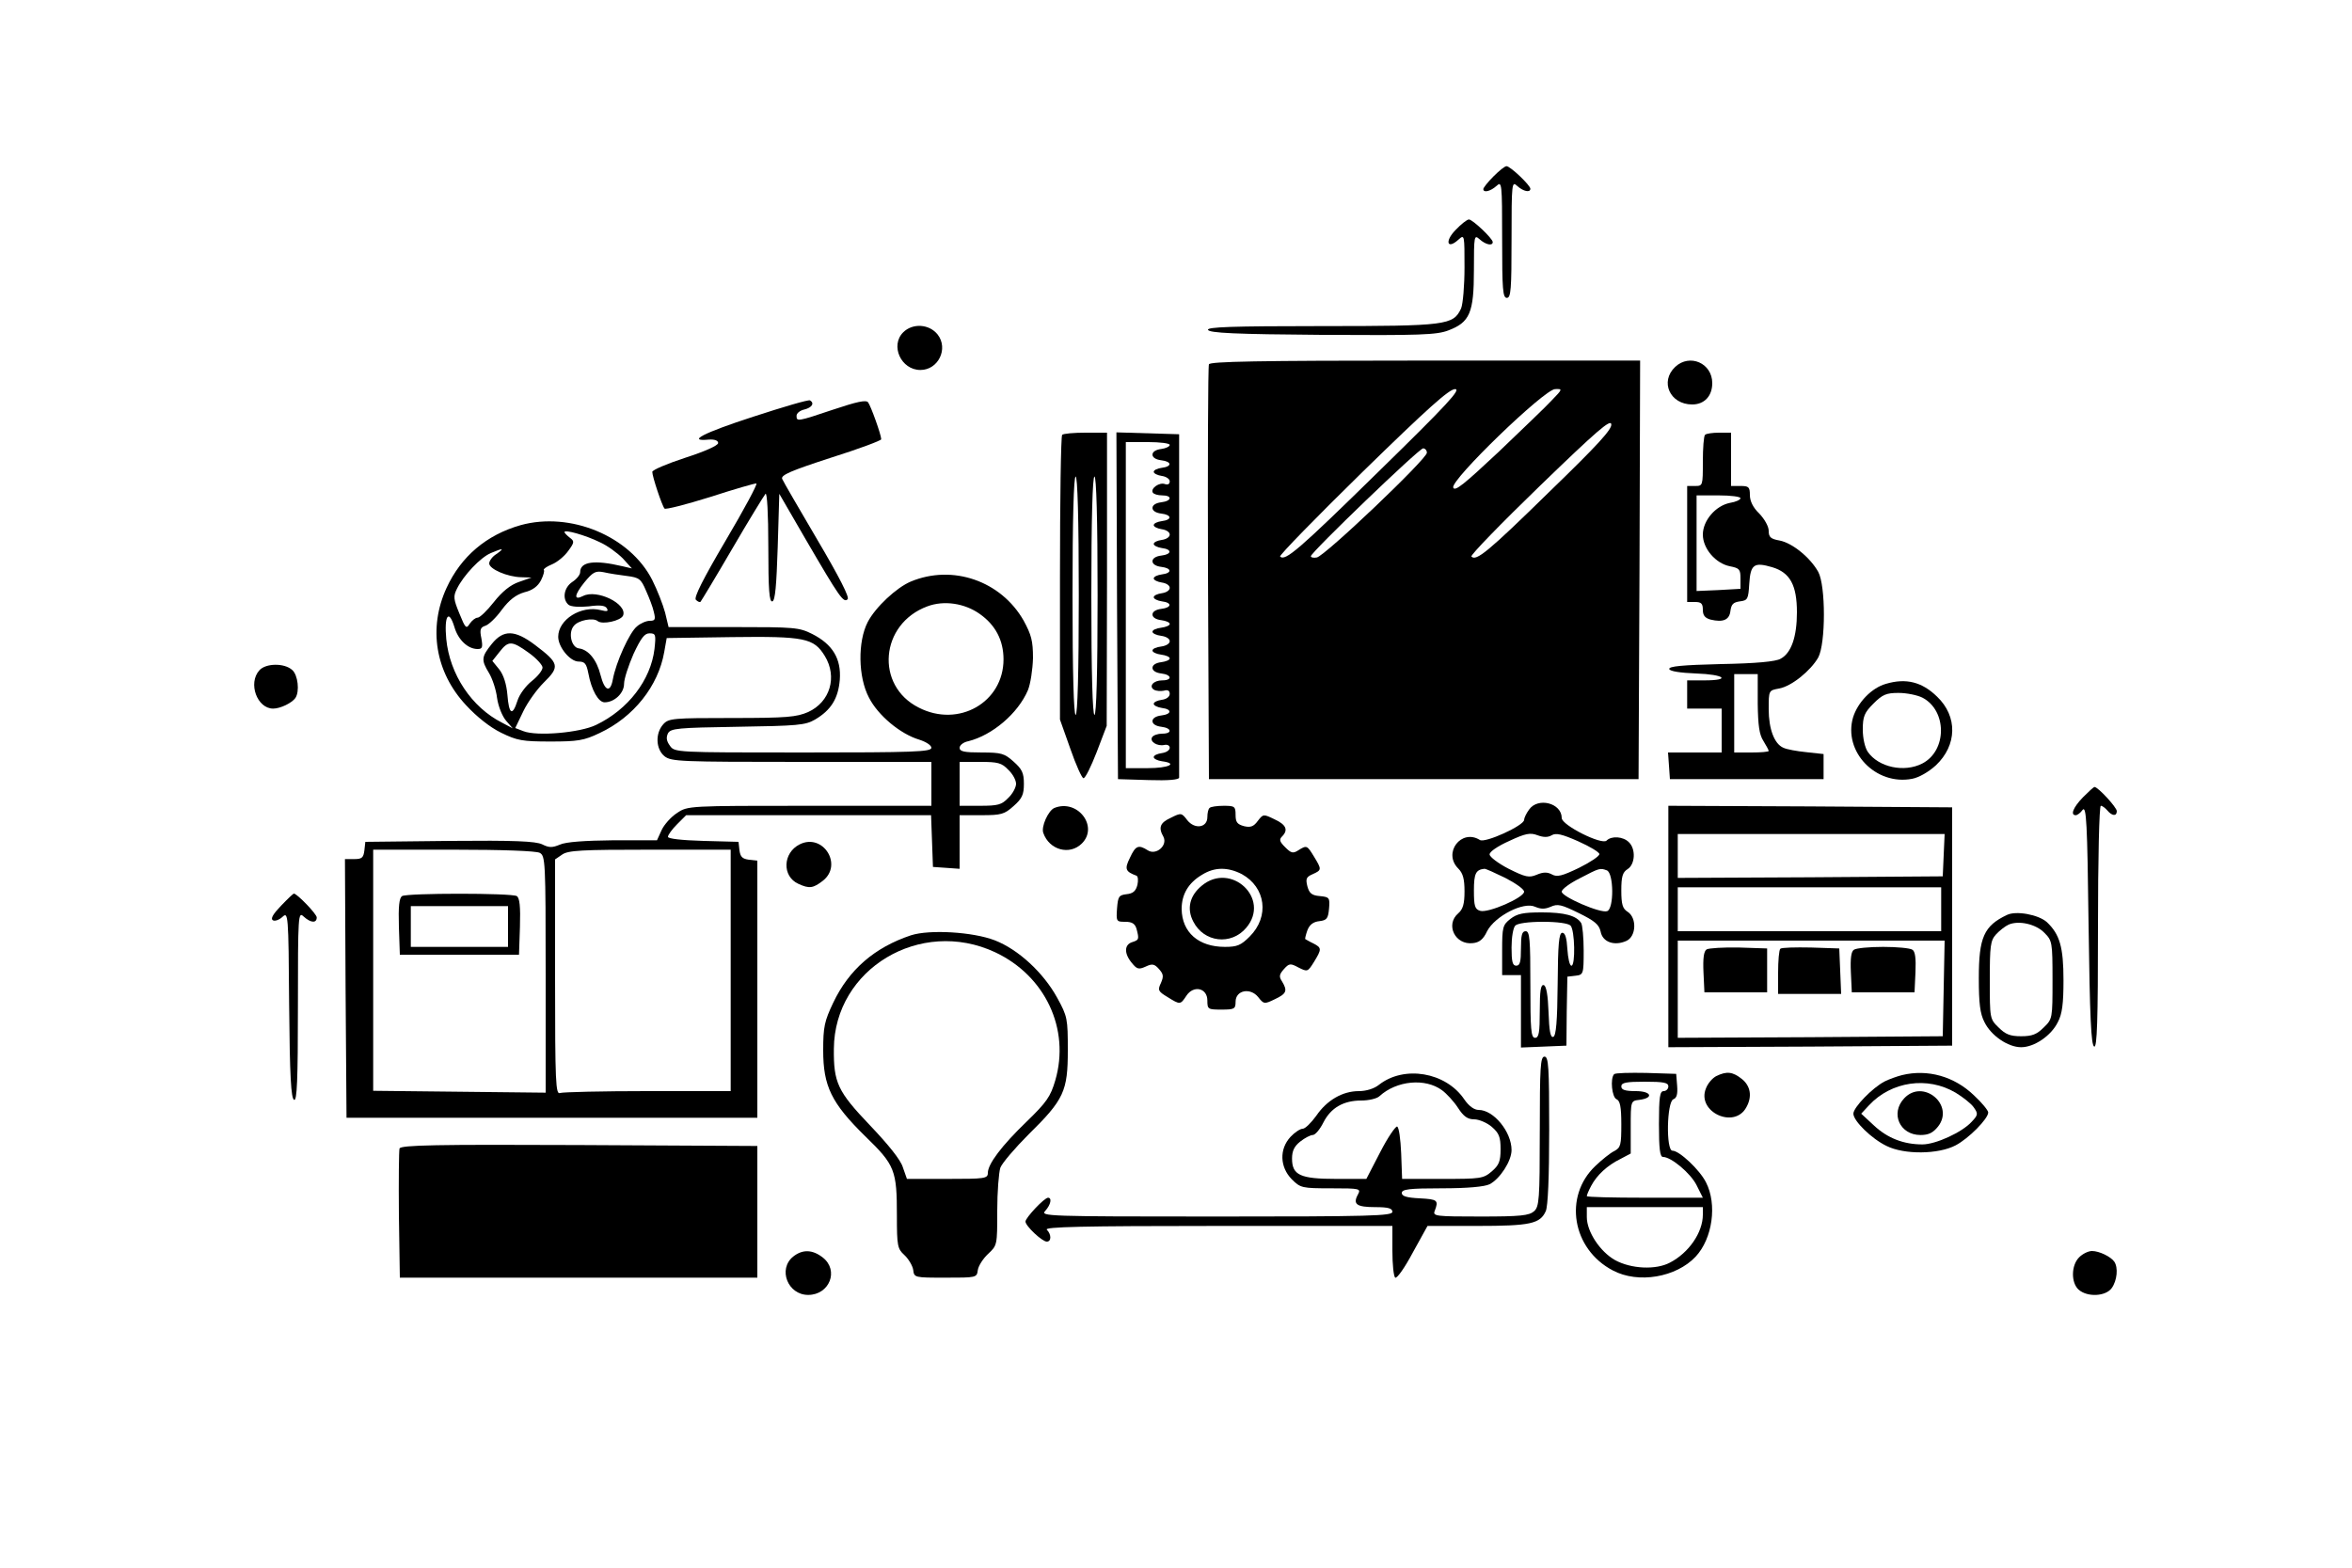 <?xml version="1.0" standalone="no"?>
<!DOCTYPE svg PUBLIC "-//W3C//DTD SVG 20010904//EN"
 "http://www.w3.org/TR/2001/REC-SVG-20010904/DTD/svg10.dtd">
<svg version="1.0" xmlns="http://www.w3.org/2000/svg"
 width="750pt" height="500pt" viewBox="0 0 750 500"
 preserveAspectRatio="xMidYMid meet">
<g transform="translate(0,500) scale(0.1,-0.1)"
fill="#000000" stroke="none">
<path d="M4762 4437 c-18 -18 -32 -36 -32 -40 0 -13 23 -7 42 10 17 16 18 10
18 -170 0 -160 2 -187 15 -187 13 0 15 27 15 187 0 180 1 186 18 170 20 -18
42 -22 42 -9 0 11 -64 72 -76 72 -6 0 -24 -15 -42 -33z"/>
<path d="M4641 4266 c-35 -36 -26 -63 10 -30 19 17 19 15 19 -89 0 -58 -5
-117 -11 -131 -25 -53 -45 -56 -444 -56 -289 0 -366 -3 -363 -12 4 -10 87 -14
364 -16 313 -2 365 0 402 14 69 26 82 56 82 193 0 110 1 113 18 98 20 -18 42
-22 42 -9 0 11 -64 72 -76 72 -6 0 -25 -15 -43 -34z"/>
<path d="M2880 3940 c-42 -42 -7 -120 55 -120 57 0 90 68 55 113 -27 34 -80
37 -110 7z"/>
<path d="M3855 3838 c-3 -7 -4 -308 -3 -668 l3 -655 685 0 685 0 3 668 2 667
-685 0 c-539 0 -687 -3 -690 -12z m540 -343 c-254 -249 -297 -286 -313 -270
-4 3 115 125 263 270 208 203 276 264 295 264 20 0 -24 -48 -245 -264z m554
229 c-18 -20 -96 -94 -171 -166 -109 -102 -139 -127 -144 -113 -9 24 291 314
325 314 24 1 24 0 -10 -35z m-11 -295 c-193 -189 -231 -220 -246 -204 -4 4 94
105 218 225 182 176 226 214 228 197 3 -16 -44 -67 -200 -218z m-388 127 c0
-20 -326 -330 -351 -334 -10 -2 -19 0 -19 4 0 12 344 343 358 344 6 0 12 -6
12 -14z"/>
<path d="M5342 3830 c-50 -47 -17 -120 54 -120 39 0 64 27 64 68 0 64 -72 95
-118 52z"/>
<path d="M2402 3671 c-160 -52 -214 -80 -141 -73 18 1 29 -3 29 -11 0 -8 -43
-27 -105 -47 -58 -19 -105 -39 -105 -45 0 -15 31 -108 39 -117 3 -4 69 13 146
37 77 25 143 44 147 43 4 -2 -40 -84 -98 -182 -73 -124 -102 -182 -95 -189 6
-6 13 -9 15 -6 2 2 48 78 101 169 53 91 101 169 106 175 5 5 9 -62 9 -169 0
-138 3 -177 13 -174 9 3 13 51 17 174 l5 169 84 -145 c109 -187 121 -204 134
-191 6 6 -25 68 -97 190 -58 99 -109 186 -112 194 -4 12 29 26 155 67 89 28
161 55 161 59 0 14 -33 106 -42 118 -7 8 -35 2 -110 -23 -116 -39 -118 -39
-118 -20 0 8 11 17 25 20 24 6 33 20 18 29 -5 3 -86 -21 -181 -52z"/>
<path d="M3387 3613 c-4 -3 -7 -209 -7 -457 l0 -451 33 -93 c18 -52 37 -94 42
-94 6 0 24 37 42 83 l32 84 1 468 0 467 -68 0 c-38 0 -72 -3 -75 -7z m53 -513
c0 -247 -4 -380 -10 -380 -6 0 -10 133 -10 380 0 247 4 380 10 380 6 0 10
-133 10 -380z m60 0 c0 -247 -4 -380 -10 -380 -6 0 -10 133 -10 380 0 247 4
380 10 380 6 0 10 -133 10 -380z"/>
<path d="M3562 3068 l3 -553 98 -3 c62 -2 97 1 97 8 0 5 0 254 0 553 l0 542
-100 3 -100 3 2 -553z m168 513 c0 -5 -12 -11 -27 -13 -17 -2 -28 -9 -28 -18
0 -9 11 -16 28 -18 34 -4 35 -20 2 -24 -14 -2 -26 -7 -26 -13 0 -5 12 -11 26
-13 14 -2 25 -10 25 -17 0 -9 -6 -12 -15 -9 -18 7 -47 -14 -39 -27 3 -5 16 -9
30 -9 33 0 31 -18 -3 -22 -17 -2 -28 -9 -28 -18 0 -9 11 -16 28 -18 34 -4 35
-20 2 -24 -14 -2 -26 -7 -26 -13 0 -5 12 -11 26 -13 14 -2 25 -9 25 -17 0 -8
-11 -15 -25 -17 -14 -2 -26 -7 -26 -13 0 -5 12 -11 26 -13 33 -4 32 -20 -2
-24 -17 -2 -28 -9 -28 -18 0 -9 11 -16 28 -18 34 -4 35 -20 2 -24 -14 -2 -26
-7 -26 -13 0 -5 12 -11 26 -13 14 -2 25 -9 25 -17 0 -8 -11 -15 -25 -17 -14
-2 -26 -7 -26 -13 0 -5 12 -11 26 -13 33 -4 32 -20 -2 -24 -17 -2 -28 -9 -28
-18 0 -9 11 -16 28 -18 15 -2 27 -7 27 -12 0 -5 -12 -10 -27 -12 -16 -2 -28
-7 -28 -13 0 -5 12 -11 28 -13 15 -2 27 -9 27 -17 0 -8 -12 -15 -27 -17 -16
-2 -28 -7 -28 -13 0 -5 12 -11 28 -13 15 -2 27 -7 27 -12 0 -5 -12 -10 -27
-12 -17 -2 -28 -9 -28 -18 0 -9 11 -16 28 -18 34 -4 36 -22 3 -22 -28 0 -44
-19 -26 -30 7 -4 21 -5 31 -3 13 4 19 0 19 -10 0 -9 -10 -17 -25 -19 -14 -2
-26 -7 -26 -13 0 -5 12 -11 26 -13 33 -4 32 -20 -2 -24 -17 -2 -28 -9 -28 -18
0 -9 11 -16 28 -18 34 -4 36 -22 3 -22 -14 0 -28 -5 -32 -11 -9 -14 16 -30 39
-25 10 2 17 -2 17 -9 0 -8 -11 -15 -25 -17 -14 -2 -26 -7 -26 -13 0 -5 12 -11
26 -13 53 -7 22 -22 -45 -22 l-70 0 0 520 0 520 70 0 c39 0 70 -4 70 -9z"/>
<path d="M5437 3613 c-4 -3 -7 -42 -7 -85 0 -77 0 -78 -25 -78 l-25 0 0 -185
0 -185 25 0 c20 0 25 -5 25 -25 0 -18 7 -26 24 -31 41 -10 61 -1 64 28 3 21 9
27 30 30 25 3 27 7 30 56 4 62 15 70 73 53 57 -17 79 -57 79 -144 0 -78 -18
-130 -52 -148 -15 -9 -78 -15 -191 -17 -121 -3 -167 -7 -164 -16 2 -7 35 -12
85 -14 91 -3 114 -22 27 -22 l-55 0 0 -45 0 -45 55 0 55 0 0 -70 0 -70 -86 0
-85 0 3 -42 3 -43 245 0 245 0 0 40 0 40 -55 6 c-30 3 -63 9 -73 14 -29 12
-47 60 -47 123 0 60 0 60 33 66 40 7 101 57 125 99 24 45 24 229 0 273 -25 45
-82 92 -123 100 -29 5 -35 11 -35 31 0 14 -13 37 -30 55 -20 19 -30 40 -30 59
0 26 -4 29 -30 29 l-30 0 0 85 0 85 -38 0 c-21 0 -42 -3 -45 -7z m113 -202 c0
-5 -15 -12 -34 -15 -45 -9 -86 -56 -86 -101 0 -45 41 -92 86 -101 31 -6 34
-10 34 -39 l0 -33 -70 -4 -70 -3 0 153 0 152 70 0 c39 0 70 -4 70 -9z m55
-655 c1 -70 5 -99 18 -119 9 -15 17 -29 17 -32 0 -3 -25 -5 -55 -5 l-55 0 0
125 0 125 38 0 37 0 0 -94z"/>
<path d="M1660 3325 c-109 -31 -190 -100 -236 -200 -59 -128 -36 -269 62 -374
34 -37 77 -71 112 -88 51 -25 68 -28 157 -28 87 0 107 3 157 27 109 51 187
150 206 258 l8 45 207 3 c233 3 262 -3 297 -60 41 -67 17 -147 -53 -179 -37
-16 -67 -19 -243 -19 -188 0 -202 -1 -219 -20 -26 -29 -24 -79 4 -102 22 -17
50 -18 437 -18 l414 0 0 -70 0 -70 -389 0 c-386 0 -388 0 -422 -23 -19 -12
-41 -37 -49 -54 l-15 -33 -140 0 c-89 -1 -151 -5 -170 -14 -24 -10 -34 -10
-56 1 -21 10 -88 13 -295 11 l-269 -3 -3 -27 c-3 -24 -8 -28 -33 -28 l-29 0 2
-412 3 -413 655 0 655 0 0 410 0 410 -27 3 c-21 3 -27 9 -30 30 l-3 27 -112 3
c-70 2 -113 7 -113 13 0 6 13 24 29 40 l29 29 391 0 390 0 3 -82 3 -83 43 -3
42 -3 0 85 0 86 70 0 c63 0 73 3 102 29 27 24 33 36 33 71 0 35 -6 47 -33 71
-29 26 -39 29 -102 29 -55 0 -70 3 -70 15 0 8 12 18 28 21 76 19 158 88 190
163 8 20 15 65 16 102 0 55 -5 74 -30 120 -72 126 -226 180 -360 124 -45 -19
-112 -81 -137 -129 -32 -62 -31 -175 4 -241 29 -57 100 -116 160 -134 22 -7
39 -18 39 -26 0 -13 -57 -15 -409 -15 -408 0 -410 0 -425 22 -11 15 -12 26 -6
39 9 16 31 18 222 21 192 3 216 5 247 23 51 30 74 67 79 127 5 67 -23 113 -88
146 -42 21 -56 22 -251 22 l-207 0 -11 46 c-7 26 -25 72 -41 104 -71 140 -261
219 -420 175z m252 -54 c25 -11 57 -35 74 -52 l29 -32 -30 7 c-89 21 -135 15
-135 -19 0 -8 -11 -22 -25 -31 -27 -18 -33 -55 -12 -73 8 -6 33 -8 64 -5 35 5
53 3 58 -6 6 -10 1 -11 -19 -6 -63 16 -136 -30 -136 -85 0 -33 38 -79 65 -79
20 0 25 -7 31 -37 10 -54 32 -93 52 -93 31 0 62 29 62 59 0 16 14 58 30 95 24
51 35 66 51 66 20 0 21 -4 16 -50 -12 -99 -84 -193 -186 -242 -51 -25 -189
-37 -232 -20 l-26 10 26 54 c14 29 43 69 64 90 53 52 51 62 -27 121 -65 49
-101 49 -138 3 -33 -41 -34 -51 -9 -92 11 -18 23 -54 26 -80 4 -28 17 -59 29
-73 l21 -24 -34 18 c-97 49 -167 154 -178 267 -7 75 8 97 26 38 12 -41 43 -70
74 -70 15 0 17 5 12 34 -6 28 -3 35 12 40 11 3 35 26 53 51 24 32 45 48 72 56
26 6 43 19 53 38 8 16 12 31 9 33 -2 3 9 11 26 18 17 7 40 26 52 43 20 27 20
31 5 42 -9 7 -17 15 -17 18 0 9 67 -10 112 -32z m-329 -38 c-13 -8 -23 -22
-23 -30 0 -18 58 -43 102 -44 l33 -1 -40 -14 c-27 -9 -54 -31 -80 -64 -22 -28
-45 -50 -52 -50 -7 0 -18 -9 -25 -19 -11 -18 -14 -15 -33 32 -19 46 -20 55 -8
79 21 43 75 100 108 114 40 17 45 16 18 -3z m416 -70 c39 -5 45 -9 61 -47 10
-22 22 -53 25 -68 6 -24 4 -28 -13 -28 -11 0 -30 -8 -41 -18 -23 -18 -67 -114
-77 -170 -8 -43 -26 -36 -39 15 -12 48 -38 81 -69 85 -24 3 -35 50 -16 72 14
18 62 27 76 15 15 -12 74 1 81 18 14 37 -84 85 -128 62 -30 -15 -28 3 4 43 28
34 36 38 62 33 17 -4 50 -9 74 -12z m1125 -121 c50 -35 76 -84 76 -145 0 -137
-143 -219 -270 -154 -140 70 -124 267 27 323 53 20 119 10 167 -24z m-1438
-124 c24 -17 44 -39 44 -47 0 -9 -15 -28 -34 -43 -19 -15 -40 -43 -46 -63 -16
-50 -27 -44 -32 19 -3 34 -12 63 -26 81 l-22 27 23 29 c28 36 39 36 93 -3z
m1529 -373 c14 -13 25 -33 25 -45 0 -11 -11 -32 -25 -45 -21 -22 -33 -25 -90
-25 l-65 0 0 70 0 70 65 0 c57 0 69 -3 90 -25z m-1494 -265 c18 -10 19 -25 19
-388 l0 -377 -275 3 -275 3 0 384 0 385 256 0 c157 0 263 -4 275 -10z m609
-375 l0 -385 -264 0 c-145 0 -271 -3 -280 -6 -14 -6 -16 31 -16 369 l0 376 22
15 c19 14 63 16 280 16 l258 0 0 -385z"/>
<path d="M1282 2142 c-9 -6 -12 -33 -10 -98 l3 -89 190 0 190 0 3 89 c2 65 -1
92 -10 98 -17 10 -349 10 -366 0z m338 -97 l0 -65 -155 0 -155 0 0 65 0 65
155 0 155 0 0 -65z"/>
<path d="M827 2862 c-37 -41 -7 -122 44 -122 23 0 60 18 71 34 14 21 8 73 -10
89 -25 23 -85 22 -105 -1z"/>
<path d="M6014 2819 c-46 -13 -90 -59 -105 -107 -32 -109 72 -218 188 -196 22
4 53 22 76 43 68 64 70 156 4 219 -48 47 -99 60 -163 41z m116 -44 c79 -41 79
-169 0 -210 -58 -30 -140 -12 -174 37 -9 13 -16 43 -16 71 0 42 5 54 34 83 29
29 41 34 80 34 26 0 60 -7 76 -15z"/>
<path d="M6642 2457 c-31 -32 -41 -57 -23 -57 5 0 15 7 22 17 12 14 15 -40 19
-367 4 -294 8 -384 18 -388 9 -3 12 78 12 382 0 215 4 386 9 386 5 0 14 -7 21
-15 15 -18 30 -19 30 -2 0 12 -60 77 -71 77 -3 0 -19 -15 -37 -33z"/>
<path d="M4876 2418 c-9 -12 -16 -27 -16 -33 0 -18 -125 -75 -141 -64 -59 37
-119 -41 -69 -91 15 -15 20 -33 20 -73 0 -40 -5 -57 -20 -70 -42 -36 -10 -102
47 -95 20 2 33 12 45 38 25 48 116 95 153 78 19 -8 31 -8 50 0 22 10 34 7 89
-20 51 -25 65 -37 70 -59 6 -34 44 -47 82 -30 32 14 34 74 4 93 -16 10 -20 24
-20 68 0 44 4 58 20 68 24 15 27 64 4 86 -18 18 -55 21 -71 5 -15 -15 -143 49
-143 72 0 48 -76 67 -104 27z m72 -82 c13 8 32 4 84 -19 38 -17 68 -35 68 -41
0 -7 -29 -26 -65 -44 -54 -26 -70 -30 -86 -21 -15 8 -28 8 -49 -1 -24 -10 -35
-8 -89 19 -33 17 -61 38 -61 46 0 9 27 27 63 43 51 24 67 27 90 18 19 -7 33
-7 45 0z m-148 -136 c33 -17 60 -36 60 -44 0 -19 -115 -69 -140 -61 -17 5 -20
15 -20 65 0 54 6 66 33 69 4 1 34 -13 67 -29z m324 24 c22 -9 23 -122 1 -130
-21 -8 -145 46 -145 62 0 8 26 27 58 43 63 33 64 33 86 25z"/>
<path d="M3362 2423 c-19 -8 -43 -60 -35 -80 19 -54 84 -72 123 -33 54 54 -14
143 -88 113z"/>
<path d="M3857 2423 c-4 -3 -7 -16 -7 -29 0 -34 -40 -40 -64 -10 -18 24 -20
24 -52 8 -35 -16 -41 -31 -24 -61 14 -28 -24 -60 -50 -43 -30 19 -39 15 -57
-24 -18 -36 -14 -44 21 -57 5 -2 6 -15 3 -29 -5 -20 -14 -28 -35 -30 -24 -3
-27 -7 -30 -45 -3 -42 -2 -43 26 -43 22 0 31 -6 36 -22 9 -34 8 -36 -14 -43
-25 -8 -26 -36 -1 -66 16 -20 22 -22 44 -12 21 10 28 9 43 -8 14 -16 15 -23 6
-44 -11 -23 -9 -27 21 -45 40 -25 41 -25 60 4 23 35 67 25 67 -15 0 -28 2 -29
45 -29 41 0 45 2 45 25 0 37 47 46 72 15 18 -23 20 -23 53 -7 38 18 41 27 23
57 -10 15 -9 22 6 39 17 19 21 19 47 5 28 -14 29 -14 49 18 25 41 25 45 -2 59
-13 6 -24 13 -26 14 -1 1 2 14 7 28 7 18 19 27 38 29 24 3 28 8 31 40 3 35 1
37 -29 40 -26 2 -34 9 -40 31 -6 24 -4 30 17 39 29 13 29 15 4 56 -22 36 -23
37 -50 20 -17 -11 -23 -9 -42 10 -17 17 -20 24 -10 34 21 21 13 38 -24 55 -35
17 -36 17 -53 -5 -13 -18 -23 -22 -44 -17 -22 6 -27 13 -27 36 0 27 -3 29 -38
29 -21 0 -42 -3 -45 -7z m103 -211 c76 -42 89 -135 25 -199 -28 -28 -40 -33
-79 -33 -84 0 -137 46 -138 121 0 46 21 83 65 109 40 25 82 25 127 2z"/>
<path d="M3832 2175 c-39 -32 -48 -74 -27 -114 34 -67 121 -77 169 -20 79 93
-49 212 -142 134z"/>
<path d="M5320 2045 l0 -385 453 2 452 3 0 380 0 380 -452 3 -453 2 0 -385z
m878 228 l-3 -68 -422 -3 -423 -2 0 70 0 70 425 0 426 0 -3 -67z m-8 -173 l0
-70 -420 0 -420 0 0 70 0 70 420 0 420 0 0 -70z m8 -252 l-3 -153 -422 -3
-423 -2 0 155 0 155 425 0 426 0 -3 -152z"/>
<path d="M5442 1972 c-9 -6 -12 -28 -10 -73 l3 -64 100 0 100 0 0 70 0 70 -90
3 c-49 1 -96 -2 -103 -6z"/>
<path d="M5677 1974 c-4 -4 -7 -38 -7 -76 l0 -68 100 0 101 0 -3 73 -3 72 -90
3 c-50 1 -94 0 -98 -4z"/>
<path d="M5912 1971 c-9 -5 -12 -27 -10 -72 l3 -64 100 0 100 0 3 64 c2 45 -1
67 -10 72 -7 5 -49 9 -93 9 -44 0 -86 -4 -93 -9z"/>
<path d="M2550 2307 c-54 -27 -57 -102 -4 -126 35 -16 47 -14 78 10 65 51 0
153 -74 116z"/>
<path d="M896 2111 c-25 -26 -34 -41 -26 -46 6 -4 20 1 30 10 19 18 20 13 22
-280 2 -228 6 -299 16 -303 9 -3 12 61 12 299 0 292 1 302 18 286 23 -21 42
-22 42 -3 0 11 -63 76 -73 76 -2 0 -20 -17 -41 -39z"/>
<path d="M4816 2069 c-24 -19 -26 -26 -26 -100 l0 -79 30 0 30 0 0 -115 0
-116 73 3 72 3 1 110 2 110 26 3 c25 3 26 5 26 80 0 42 -4 82 -8 88 -15 24
-54 34 -125 34 -60 0 -79 -4 -101 -21z m192 -21 c14 -14 16 -128 3 -128 -6 0
-11 24 -13 53 -2 35 -7 52 -16 52 -11 0 -14 -36 -15 -164 -1 -118 -5 -165 -14
-168 -9 -3 -13 19 -15 78 -2 55 -7 84 -15 87 -10 3 -13 -18 -13 -82 0 -70 -3
-86 -15 -86 -13 0 -15 26 -15 170 0 144 -2 170 -15 170 -12 0 -15 -13 -15 -55
0 -42 -3 -55 -15 -55 -12 0 -15 13 -15 58 0 32 5 63 12 70 7 7 42 12 88 12 46
0 81 -5 88 -12z"/>
<path d="M6400 2082 c-74 -35 -90 -72 -90 -202 0 -80 4 -113 18 -140 21 -43
75 -80 117 -80 42 0 96 37 117 80 14 26 18 60 18 133 0 107 -12 147 -53 186
-27 24 -98 37 -127 23z m119 -57 c25 -25 26 -30 26 -150 0 -123 0 -125 -28
-152 -22 -22 -37 -28 -72 -28 -35 0 -50 6 -72 28 -28 27 -28 29 -28 151 0 110
2 126 20 146 11 12 29 26 40 31 32 14 87 2 114 -26z"/>
<path d="M2905 2017 c-117 -39 -198 -110 -248 -215 -28 -59 -32 -77 -32 -152
0 -114 26 -168 134 -274 95 -92 101 -108 101 -254 0 -96 2 -105 24 -125 13
-12 26 -34 28 -47 3 -25 4 -25 103 -25 98 0 100 0 103 24 2 14 17 37 33 52 29
27 29 28 29 137 0 61 5 123 10 138 6 15 47 63 90 106 113 111 125 138 125 268
0 101 -1 108 -34 168 -44 80 -124 154 -199 183 -70 27 -208 35 -267 16z m268
-54 c160 -75 240 -245 192 -409 -15 -51 -27 -69 -91 -131 -81 -78 -124 -136
-124 -164 0 -18 -10 -19 -129 -19 l-129 0 -13 37 c-7 24 -47 73 -105 134 -103
108 -116 136 -115 244 2 255 276 419 514 308z"/>
<path d="M4910 1392 c0 -219 -2 -240 -18 -255 -16 -14 -43 -17 -171 -17 -142
0 -153 1 -146 18 13 34 9 37 -47 40 -43 2 -58 7 -58 17 0 12 23 15 128 15 81
0 136 5 152 13 33 17 70 74 70 109 0 58 -57 128 -105 128 -14 0 -31 12 -46 34
-59 87 -192 109 -272 46 -15 -12 -40 -20 -64 -20 -52 0 -102 -29 -136 -79 -16
-22 -35 -41 -43 -41 -8 0 -26 -12 -39 -26 -36 -39 -34 -96 4 -135 28 -28 33
-29 126 -29 93 0 95 -1 85 -20 -17 -31 -4 -40 56 -40 41 0 54 -4 54 -15 0 -13
-69 -15 -562 -15 -543 0 -561 1 -545 18 18 20 22 42 9 42 -12 0 -72 -64 -72
-76 0 -14 53 -64 68 -64 15 0 15 23 0 38 -9 9 112 12 545 12 l557 0 0 -79 c0
-44 4 -82 9 -86 6 -3 31 33 56 80 l47 85 158 0 c170 0 201 7 219 47 7 15 11
108 11 258 0 202 -2 235 -15 235 -13 0 -15 -33 -15 -238z m-312 131 c15 -11
38 -36 51 -56 18 -28 31 -37 52 -37 15 0 41 -11 56 -24 23 -20 28 -32 28 -71
0 -39 -5 -51 -28 -71 -27 -23 -35 -24 -157 -24 l-129 0 -3 82 c-2 45 -7 83
-13 85 -5 1 -30 -35 -54 -82 l-44 -85 -96 0 c-115 0 -141 12 -141 65 0 24 7
39 26 54 15 12 33 21 40 21 8 0 23 18 34 40 24 47 64 70 121 70 23 0 50 6 58
14 55 50 146 58 199 19z"/>
<path d="M5147 1574 c-13 -14 -7 -74 8 -80 11 -5 15 -24 15 -80 0 -66 -2 -74
-22 -85 -13 -6 -40 -28 -61 -48 -102 -97 -74 -265 56 -333 81 -43 202 -22 264
44 54 58 69 167 33 237 -20 40 -85 101 -107 101 -21 0 -18 156 3 164 11 4 14
17 12 43 l-3 38 -95 3 c-53 1 -99 0 -103 -4z m173 -39 c0 -8 -7 -15 -15 -15
-12 0 -15 -18 -15 -105 0 -78 3 -105 13 -105 26 0 88 -52 107 -90 l20 -40
-185 0 c-102 0 -185 2 -185 5 0 4 6 18 14 33 18 34 51 65 94 86 l32 17 0 84
c0 83 0 84 27 87 48 6 39 28 -11 28 -34 0 -46 4 -46 15 0 12 15 15 75 15 60 0
75 -3 75 -15z m110 -409 c0 -57 -45 -122 -105 -153 -45 -24 -124 -20 -175 8
-48 27 -90 91 -90 137 l0 32 185 0 185 0 0 -24z"/>
<path d="M5473 1568 c-12 -6 -27 -23 -33 -39 -31 -75 91 -132 129 -60 19 34
13 68 -15 90 -29 23 -48 25 -81 9z"/>
<path d="M6065 1571 c-16 -4 -41 -13 -55 -20 -39 -20 -100 -83 -100 -103 0
-23 58 -80 106 -103 56 -28 165 -27 220 2 42 22 104 85 104 105 0 6 -20 31
-45 54 -63 61 -148 85 -230 65z m171 -56 c23 -14 50 -35 58 -47 14 -20 14 -24
-7 -46 -30 -33 -114 -72 -157 -72 -60 0 -111 20 -154 60 l-41 38 25 27 c71 76
186 93 276 40z"/>
<path d="M6072 1497 c-45 -48 -14 -117 52 -117 26 0 40 7 56 27 54 69 -48 154
-108 90z"/>
<path d="M1274 1337 c-2 -7 -3 -102 -2 -212 l3 -200 570 0 570 0 0 210 0 210
-568 3 c-455 2 -569 0 -573 -11z"/>
<path d="M2529 992 c-49 -40 -17 -122 48 -122 68 0 99 78 47 119 -33 26 -65
27 -95 3z"/>
<path d="M6630 990 c-26 -26 -26 -81 -2 -103 28 -25 87 -22 106 5 17 24 21 65
8 84 -11 16 -48 34 -71 34 -12 0 -30 -9 -41 -20z"/>
</g>
</svg>
